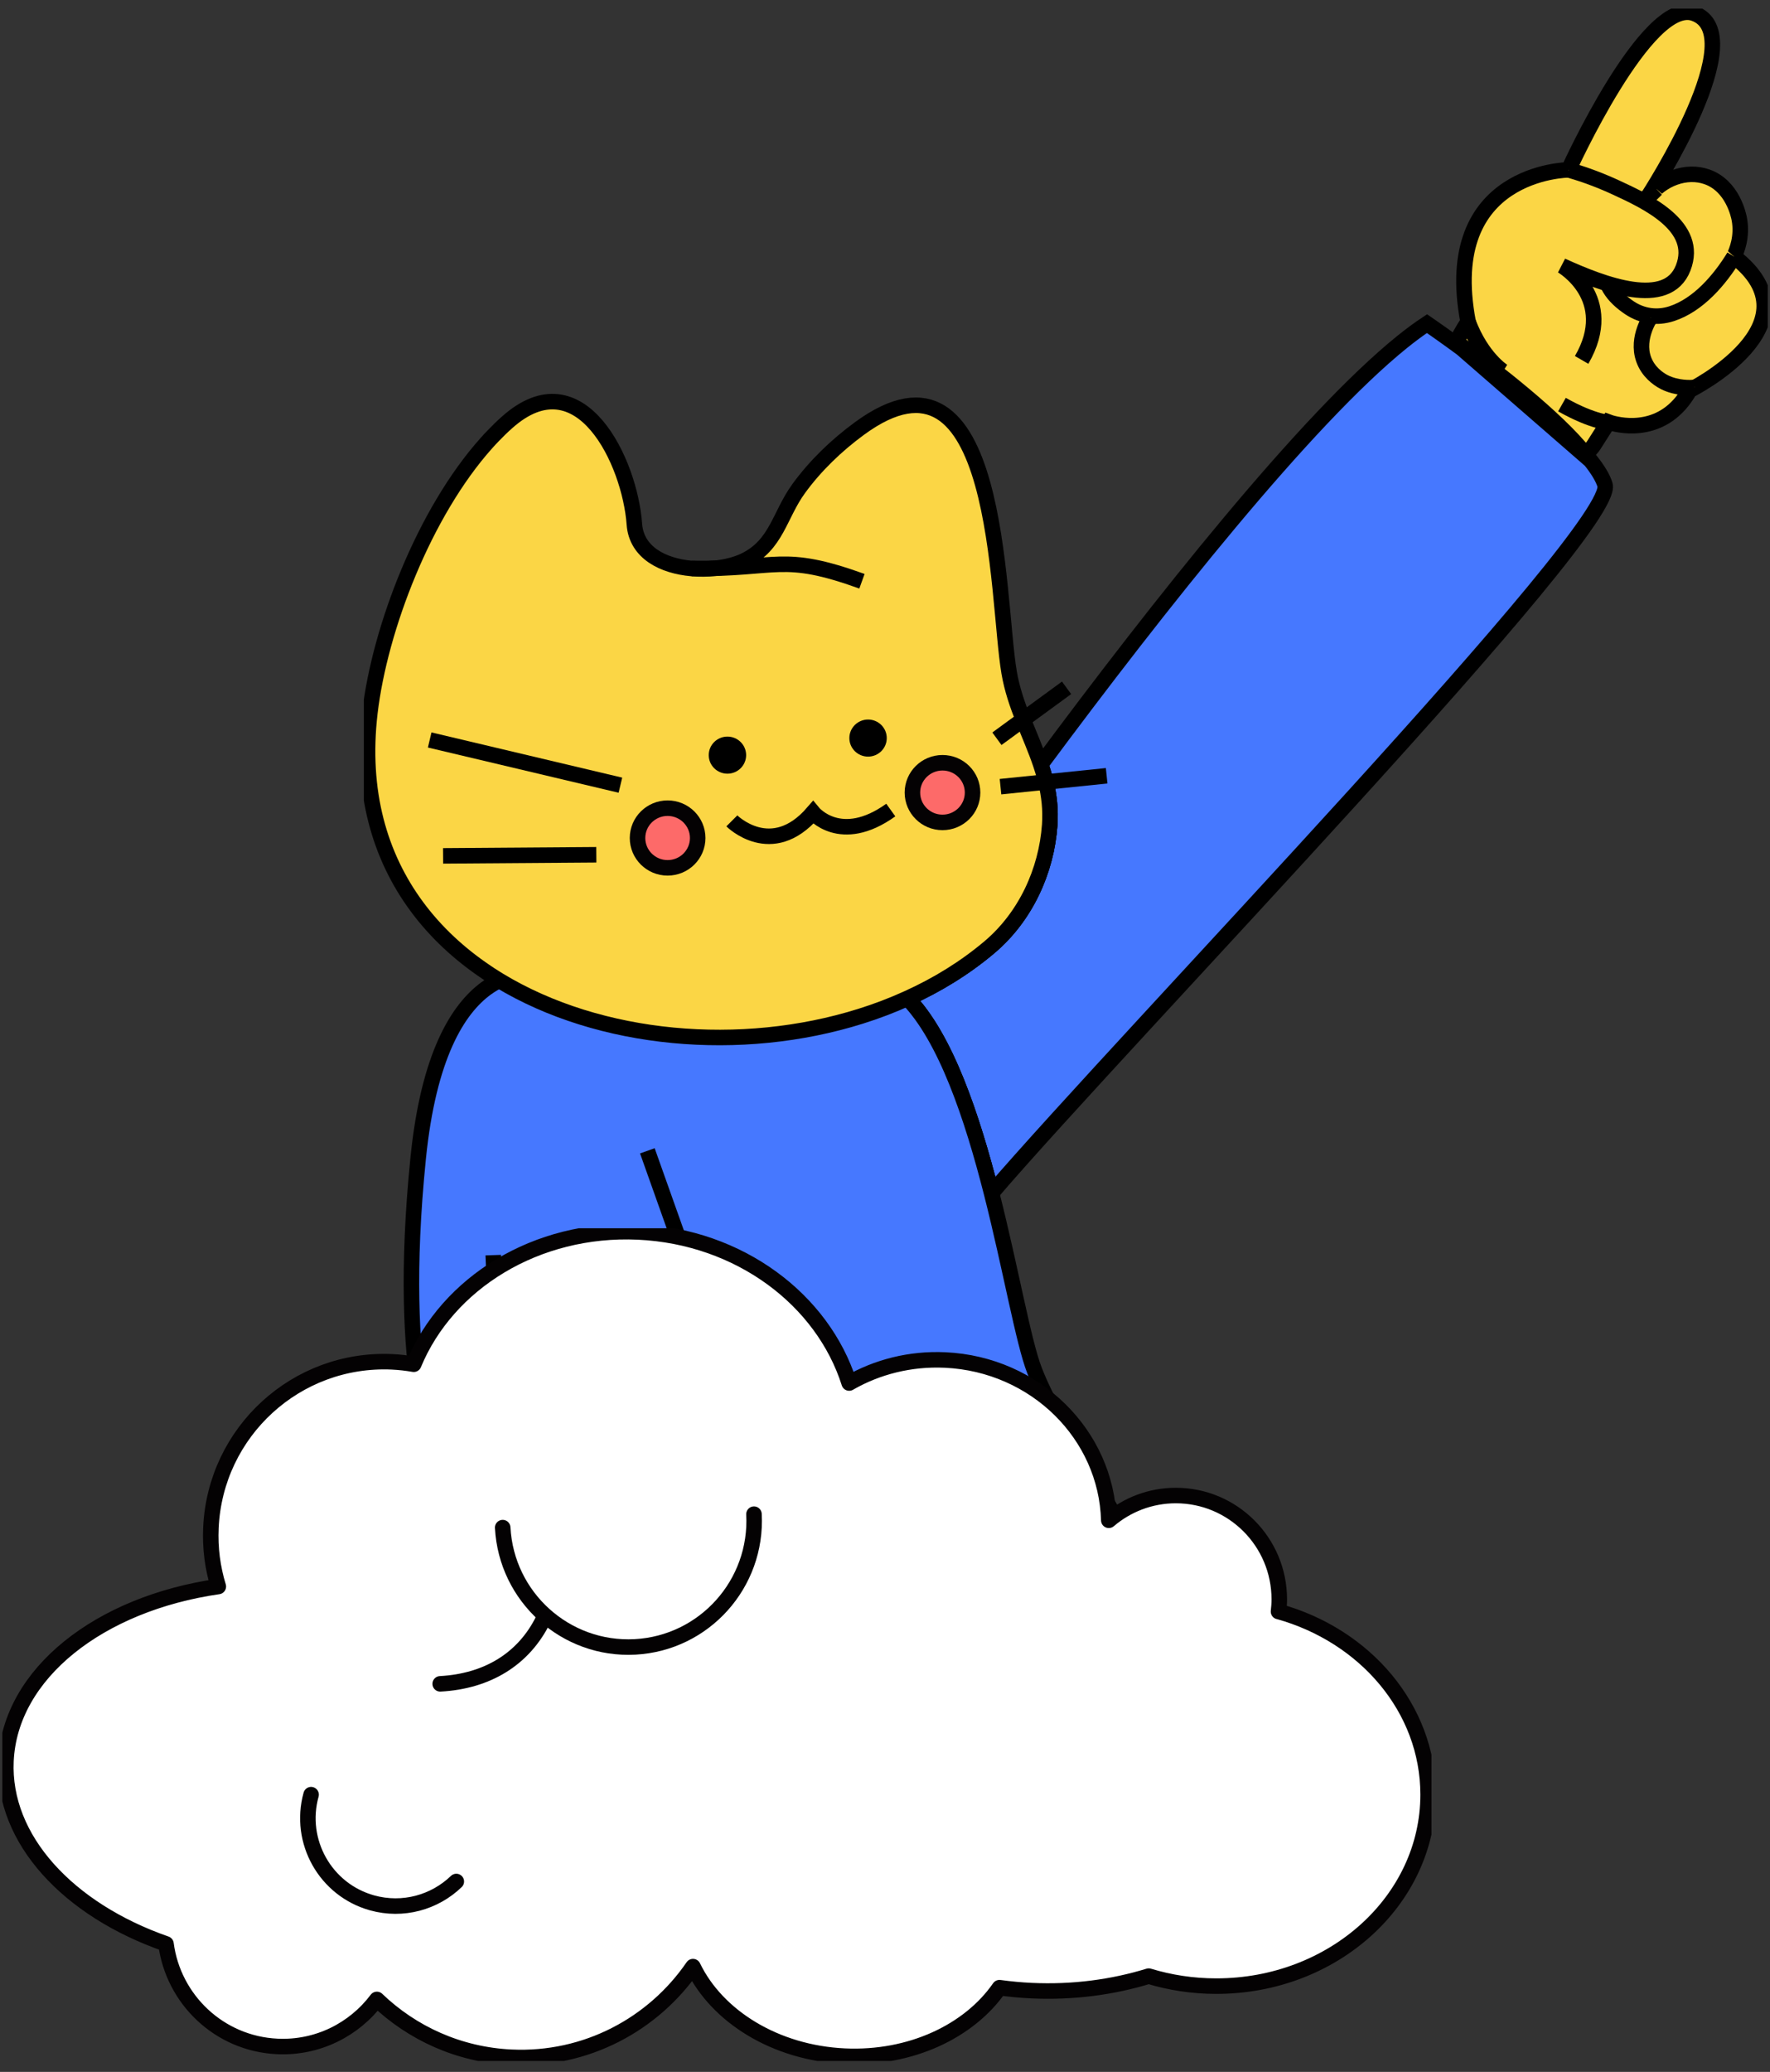 <svg width="153" height="179" viewBox="0 0 153 179" fill="none" xmlns="http://www.w3.org/2000/svg">
<rect x="0" y="0" width="153" height="179" fill="#333333" stroke="none"/>
<g clip-path="url(#clip0_3112_14221)">
<path d="M82.75 107.013C82.75 107.035 82.754 107.053 82.763 107.066C82.85 107.207 82.843 107.186 82.75 107.013Z" fill="#4678FF" stroke="black" stroke-width="1.341" stroke-miterlimit="10"/>
<path d="M78.443 86.253H78.446C81.77 89.687 84.035 96.501 85.712 103.074C97.442 89.429 139.888 45.582 138.735 41.881C138.547 41.273 138.105 40.559 137.488 39.782L126.363 30.111C126.09 29.91 125.83 29.72 125.586 29.543C124.235 28.565 123.349 27.96 123.349 27.96C122.672 28.407 121.954 28.938 121.202 29.543C112.897 36.243 100.233 52.22 89.966 66.048C90.132 66.541 90.283 67.048 90.408 67.56C90.687 68.718 90.831 69.935 90.74 71.261C90.458 75.266 88.641 79.202 85.536 81.826C83.425 83.611 81.028 85.086 78.443 86.253Z" fill="#4678FF" stroke="black" stroke-width="1.341" stroke-miterlimit="10"/>
<path d="M72.968 89.864C72.968 89.864 81.897 105.424 82.749 107.014C82.749 106.666 83.837 105.257 85.71 103.077C84.034 96.502 81.769 89.687 78.445 86.256H78.441C81.026 85.086 83.423 83.611 85.535 81.826C88.639 79.203 90.457 75.266 90.739 71.261C90.829 69.935 90.685 68.718 90.406 67.56C90.281 67.048 90.131 66.542 89.965 66.048C89.542 66.613 89.125 67.175 88.715 67.734C83.708 74.518 79.362 80.656 76.515 84.735C75.662 85.952 74.951 86.983 74.387 87.796C73.472 89.122 72.968 89.864 72.968 89.864Z" fill="#4678FF" stroke="black" stroke-width="1.341" stroke-miterlimit="10"/>
<path d="M37.77 126.15C37.77 126.15 37.428 130.922 37.387 137.05H99.719C95.99 129.683 91.441 123.548 89.43 118.419C88.465 115.964 87.381 109.646 85.711 103.076C84.035 96.501 81.77 89.686 78.446 86.255H78.442C77.835 85.625 77.195 85.113 76.516 84.734C75.87 84.377 75.194 84.138 74.482 84.038C64.736 82.682 47.839 84.29 47.839 84.29C47.839 84.29 45.662 83.501 43.162 84.703C42.995 84.787 42.826 84.874 42.654 84.976C42.453 85.094 42.247 85.228 42.043 85.376C39.568 87.168 37.04 91.223 36.147 100.068C34.195 119.388 37.773 126.15 37.773 126.15H37.77Z" fill="#4678FF" stroke="black" stroke-width="1.341" stroke-miterlimit="10"/>
<path d="M55.958 99.425L69.336 137.047H48.953C45.901 128.136 42.943 117.363 42.636 108.437" fill="#4678FF"/>
<path d="M55.958 99.425L69.336 137.047H48.953C45.901 128.136 42.943 117.363 42.636 108.437" stroke="black" stroke-width="1.341" stroke-miterlimit="10"/>
<path d="M36.039 78.334C37.672 80.541 39.711 82.429 42.039 83.99C42.239 84.13 42.443 84.261 42.65 84.391C42.816 84.5 42.985 84.602 43.157 84.708C51.858 89.973 64.067 91.041 74.387 87.8C75.778 87.365 77.132 86.85 78.441 86.254C81.026 85.087 83.423 83.612 85.535 81.827C88.639 79.203 90.457 75.266 90.739 71.261C90.829 69.936 90.685 68.719 90.406 67.561C90.281 67.048 90.131 66.542 89.965 66.049C89.523 64.736 88.959 63.472 88.448 62.168C87.938 60.876 87.477 59.551 87.23 58.104C86.117 51.628 86.534 28.057 74.293 37.02C72.32 38.464 70.48 40.23 69.042 42.208C67.366 44.509 67.141 47.089 64.362 48.43C63.669 48.765 62.773 48.998 61.808 49.097C61.157 49.166 60.471 49.175 59.797 49.116H59.791C57.334 48.899 55.013 47.769 54.834 45.279C54.452 39.929 50.188 30.842 43.847 36.477C43.439 36.837 43.041 37.222 42.65 37.632C42.443 37.843 42.239 38.063 42.039 38.29C36.681 44.279 32.834 54.257 31.973 61.572C31.171 68.393 32.822 73.987 36.039 78.334Z" fill="#FBD645" stroke="black" stroke-width="1.341" stroke-miterlimit="10"/>
<path d="M59.792 49.115C67.358 49.186 67.556 47.715 74.508 50.217" stroke="black" stroke-width="1.341" stroke-miterlimit="10"/>
<path d="M53.629 67.836L37.143 63.93" stroke="black" stroke-width="1.341" stroke-miterlimit="10"/>
<path d="M51.547 73.847L38.3 73.943" stroke="black" stroke-width="1.341" stroke-miterlimit="10"/>
<path d="M86.174 63.824L92.195 59.425" stroke="black" stroke-width="1.341" stroke-miterlimit="10"/>
<path d="M86.484 67.964L95.66 67.023" stroke="black" stroke-width="1.341" stroke-miterlimit="10"/>
<path d="M75.036 65.368C74.143 65.368 73.419 64.651 73.419 63.766C73.419 62.882 74.143 62.164 75.036 62.164C75.929 62.164 76.652 62.882 76.652 63.766C76.652 64.651 75.929 65.368 75.036 65.368Z" fill="black"/>
<path d="M62.88 66.842C61.987 66.842 61.263 66.125 61.263 65.24C61.263 64.355 61.987 63.638 62.88 63.638C63.772 63.638 64.496 64.355 64.496 65.24C64.496 66.125 63.772 66.842 62.88 66.842Z" fill="black"/>
<path d="M63.262 70.919C63.262 70.919 66.692 74.35 70.28 70.199C70.28 70.199 72.651 73.102 77 69.984" stroke="black" stroke-width="1.341" stroke-miterlimit="10"/>
<path d="M57.708 74.977C56.272 74.977 55.108 73.823 55.108 72.4C55.108 70.977 56.272 69.823 57.708 69.823C59.144 69.823 60.309 70.977 60.309 72.4C60.309 73.823 59.144 74.977 57.708 74.977Z" fill="#FD6A69" stroke="#040203" stroke-width="1.341" stroke-miterlimit="10"/>
<path d="M81.47 71.052C80.034 71.052 78.87 69.899 78.87 68.475C78.87 67.052 80.034 65.899 81.47 65.899C82.906 65.899 84.07 67.052 84.07 68.475C84.07 69.899 82.906 71.052 81.47 71.052Z" fill="#FD6A69" stroke="#040203" stroke-width="1.341" stroke-miterlimit="10"/>
<path d="M125.891 29.541C129.256 32.006 134.548 36.11 137.016 39.212C137.32 39.013 137.584 38.749 137.781 38.439L139.009 36.511L139.04 36.464C139.04 36.464 139.122 36.495 139.266 36.539H139.269C140.218 36.809 143.868 37.554 146.055 33.72C146.055 33.72 157.497 28.029 149.89 22.161C150.122 21.68 150.629 20.45 150.347 18.929C150.288 18.609 149.771 16.054 147.543 15.275C145.776 14.657 143.624 15.405 142.346 17.169C142.336 17.178 142.33 17.191 142.321 17.2C142.324 17.197 142.327 17.191 142.33 17.184H142.333C142.766 16.52 151.535 2.934 146.422 1.152C142.358 -0.261 135.588 14.676 135.588 14.676C135.588 14.676 124.434 14.753 126.903 27.802C126.903 27.802 126.38 28.578 125.891 29.541Z" fill="#FBD645" stroke="black" stroke-width="1.341" stroke-miterlimit="10"/>
<path d="M149.891 22.164C148.662 24.166 146.811 26.349 144.502 27.1C143.239 27.513 141.942 27.324 140.842 26.585C139.458 25.654 138.392 24.365 138.819 22.651C139.417 20.248 141.435 18.004 143.192 16.336" fill="#FBD645"/>
<path d="M149.891 22.164C148.662 24.166 146.811 26.349 144.502 27.1C143.239 27.513 141.942 27.324 140.842 26.585C139.458 25.654 138.392 24.365 138.819 22.651C139.417 20.248 141.435 18.004 143.192 16.336" stroke="black" stroke-width="1.341" stroke-miterlimit="10"/>
<path d="M146.508 33.465C146.182 33.521 144.935 33.555 143.873 33.018C143.61 32.884 142.729 32.4 142.231 31.403C141.282 29.503 142.598 27.513 142.657 27.426" fill="#FBD645"/>
<path d="M146.508 33.465C146.182 33.521 144.935 33.555 143.873 33.018C143.61 32.884 142.729 32.4 142.231 31.403C141.282 29.503 142.598 27.513 142.657 27.426" stroke="black" stroke-width="1.341" stroke-miterlimit="10"/>
<path d="M135.587 14.676C136.99 15.07 138.366 15.592 139.685 16.2C142.366 17.436 146.9 19.553 145.493 23.151C144.112 26.681 138.657 24.62 135.01 22.956C135.01 22.956 139.822 25.744 136.718 31.096" fill="#FBD645"/>
<path d="M135.587 14.676C136.99 15.07 138.366 15.592 139.685 16.2C142.366 17.436 146.9 19.553 145.493 23.151C144.112 26.681 138.657 24.62 135.01 22.956C135.01 22.956 139.822 25.744 136.718 31.096" stroke="black" stroke-width="1.341" stroke-miterlimit="10"/>
<path d="M139.281 36.539C139.281 36.539 137.777 36.518 135.017 34.956L139.281 36.539Z" fill="#FBD645"/>
<path d="M139.281 36.539C139.281 36.539 137.777 36.518 135.017 34.956" stroke="black" stroke-width="1.341" stroke-miterlimit="10"/>
<path d="M129.926 32.084C129.926 32.084 128.071 30.92 126.902 27.803L129.926 32.084Z" fill="#FBD645"/>
<path d="M129.926 32.084C129.926 32.084 128.071 30.92 126.902 27.803" stroke="black" stroke-width="1.341" stroke-miterlimit="10"/>
</g>
<g clip-path="url(#clip1_3112_14221)">
<path d="M110.515 139.23C110.556 138.885 110.582 138.533 110.582 138.173C110.582 133.22 106.578 129.206 101.637 129.206C99.426 129.206 97.406 130.015 95.845 131.346C95.642 123.964 89.515 117.857 81.697 117.497C78.671 117.358 75.814 118.099 73.403 119.486C71.118 112.29 63.928 106.839 55.168 106.434C46.361 106.027 38.664 110.844 35.764 117.863C35.154 117.757 34.533 117.686 33.9 117.656C25.629 117.273 18.613 123.687 18.233 131.978C18.15 133.749 18.38 135.464 18.872 137.066C8.616 138.542 0.864 144.569 0.516 152.134C0.204 158.909 5.916 165.007 14.349 167.941C14.979 172.752 18.966 176.571 23.971 176.801C27.464 176.964 30.623 175.34 32.578 172.74C35.617 175.656 39.674 177.528 44.206 177.737C50.669 178.035 56.49 174.883 59.903 169.906C61.978 174.198 67.005 177.362 73.008 177.64C78.726 177.905 83.797 175.479 86.394 171.725C87.301 171.849 88.225 171.937 89.165 171.981C92.745 172.147 96.172 171.686 99.296 170.727C101.131 171.285 103.095 171.592 105.138 171.592C115.249 171.592 123.447 164.183 123.447 155.045C123.447 147.598 118.002 141.302 110.515 139.224V139.23Z" fill="white" stroke="#040203" stroke-width="1.341" stroke-linecap="round" stroke-linejoin="round"/>
<path d="M43.453 131.977C43.774 137.989 48.895 142.603 54.892 142.284C60.89 141.962 65.492 136.829 65.174 130.817" stroke="#040203" stroke-width="1.341" stroke-linecap="round" stroke-linejoin="round"/>
<path d="M38.051 145.475C42.114 145.257 45.265 143.344 46.952 139.932" stroke="#040203" stroke-width="1.341" stroke-linecap="round" stroke-linejoin="round"/>
<path d="M26.891 155.049C25.772 159.09 28.131 163.276 32.162 164.397C34.838 165.141 37.577 164.35 39.444 162.552" stroke="#040203" stroke-width="1.341" stroke-linecap="round" stroke-linejoin="round"/>
</g>
<defs>
<clipPath id="clip0_3112_14221">
<rect width="121.354" height="136.614" fill="white" transform="matrix(-1 0 0 1 152.805 0.748)"/>
</clipPath>
<clipPath id="clip1_3112_14221">
<rect width="123.534" height="71.941" fill="white" transform="translate(0.203 106.115)"/>
</clipPath>
</defs>
</svg>
